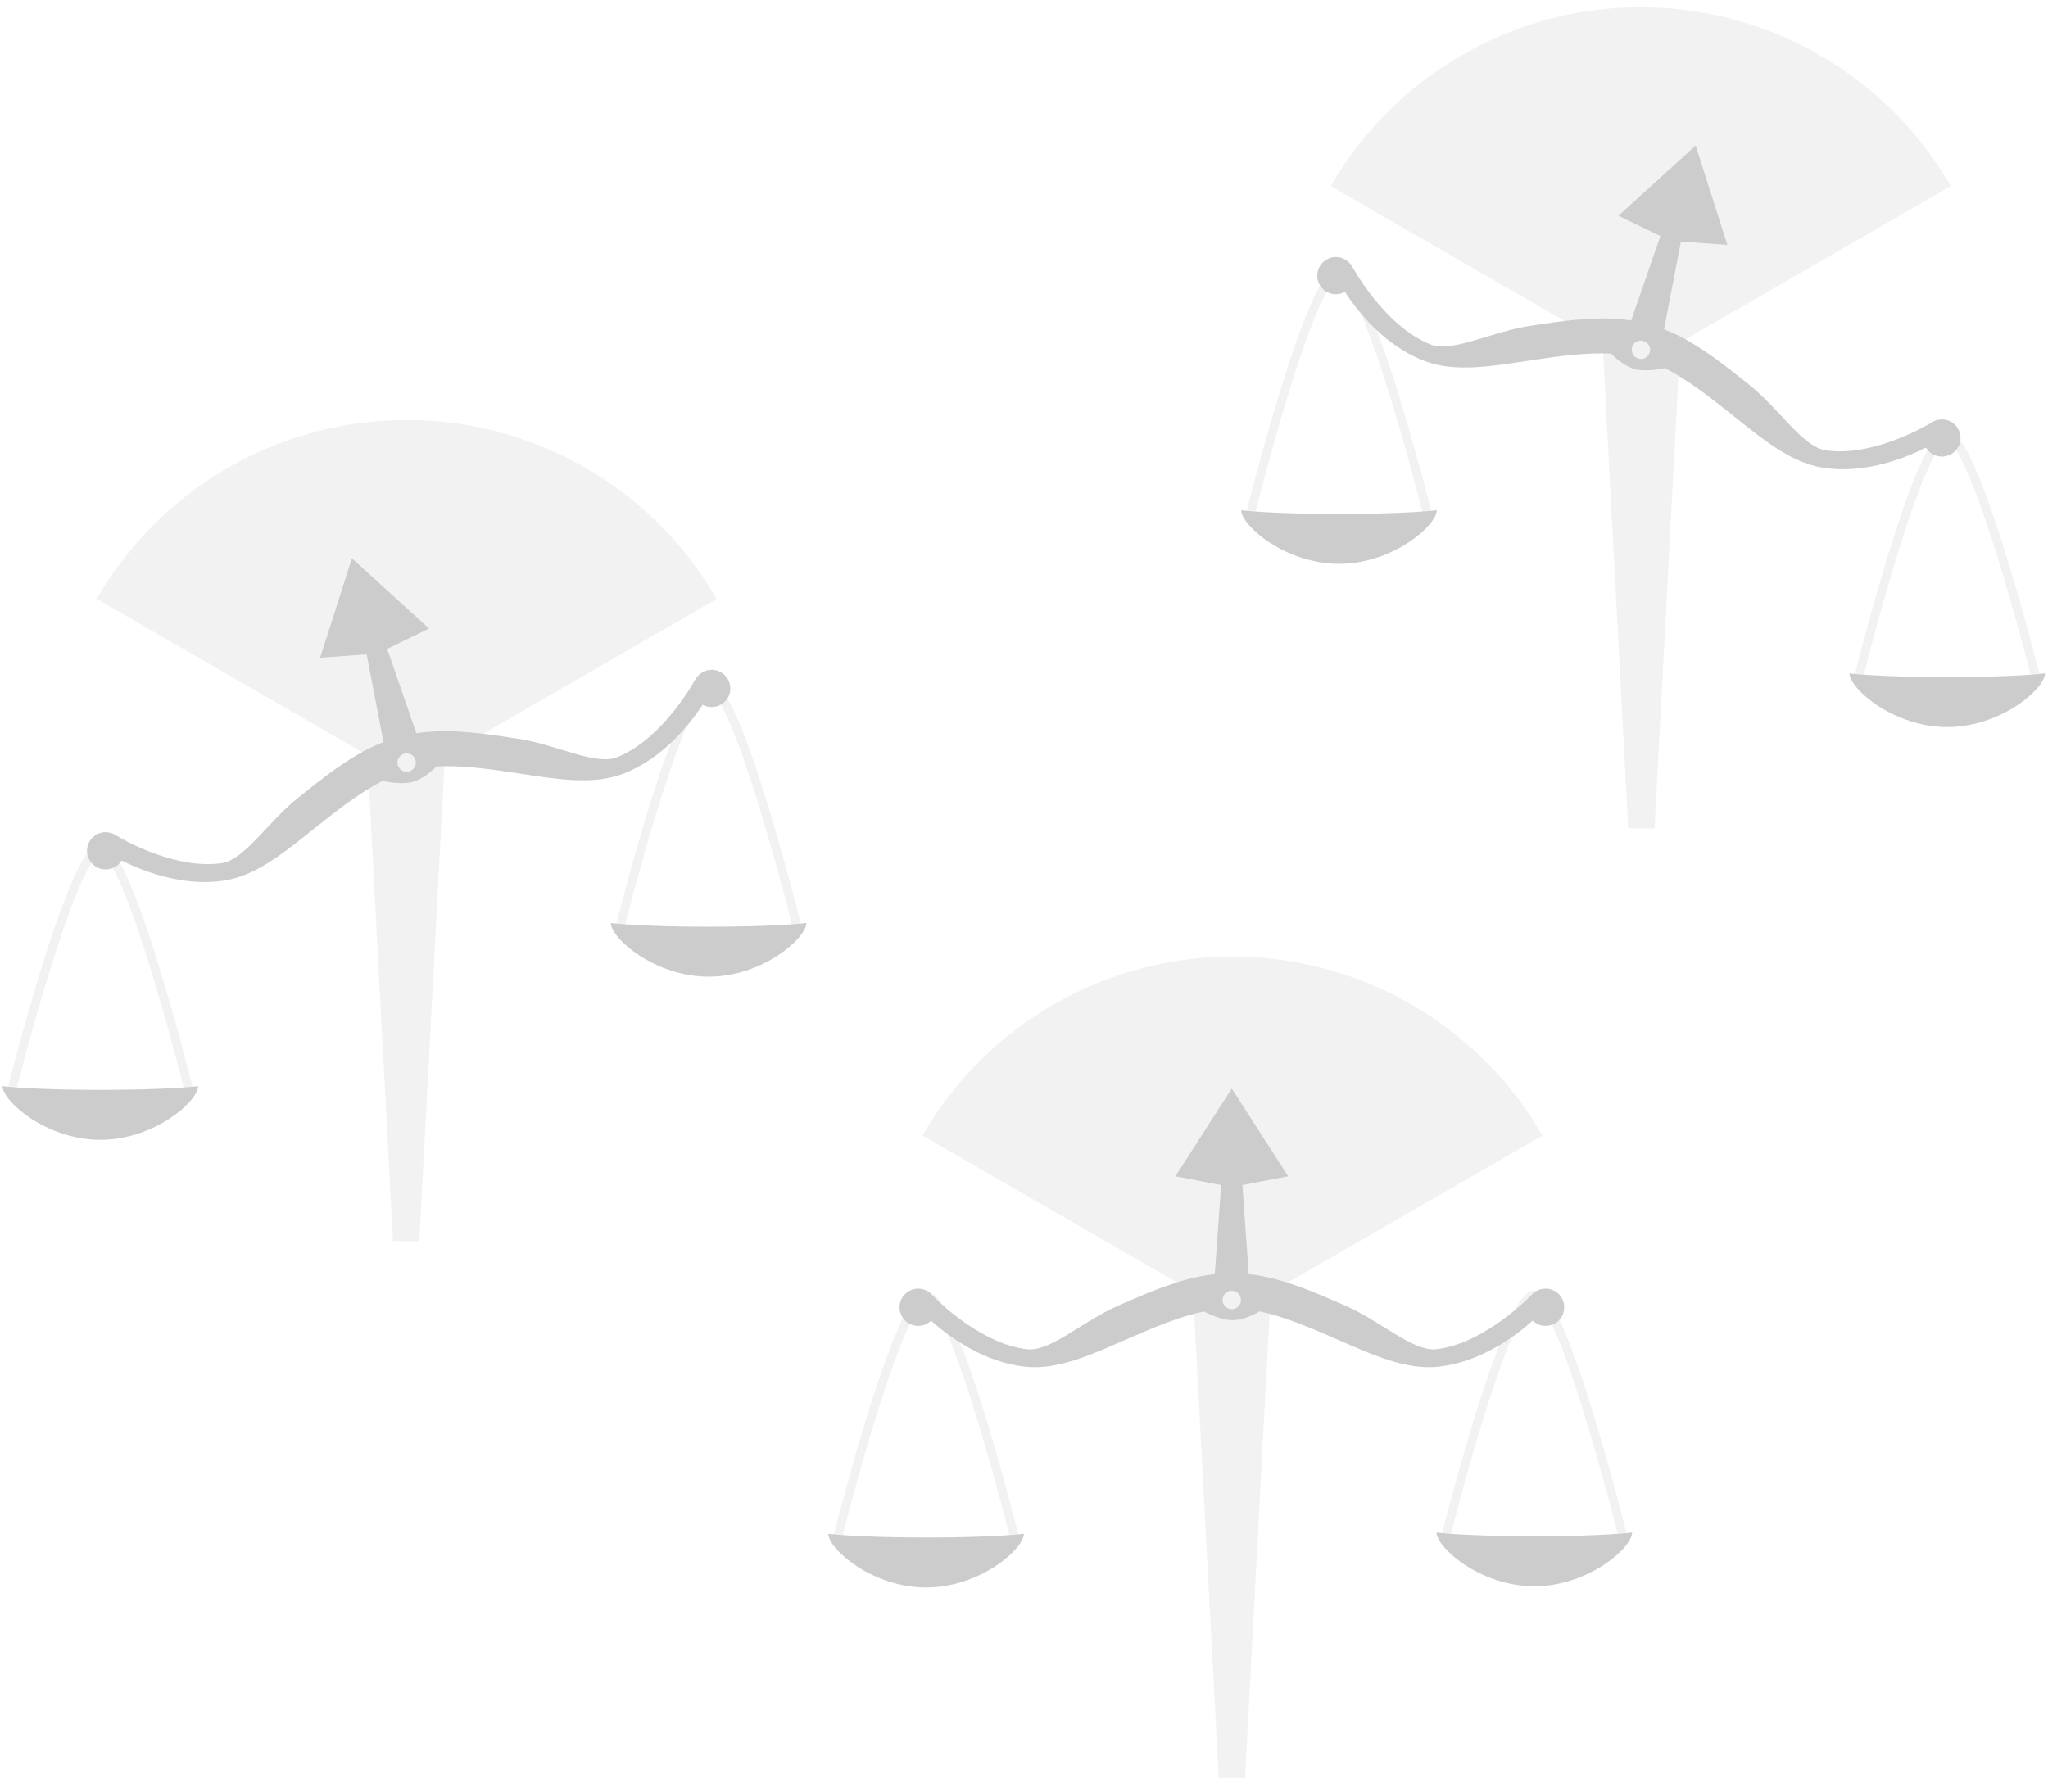 <?xml version="1.0" encoding="utf-8"?>
<svg version="1.1" id="svg2" viewBox="0 0 200 175" height="175px" width="200px" xmlns="http://www.w3.org/2000/svg">
<g id="layer1" transform="matrix(1.567, 0, 0, 1.567, -7.995, -1472.821)">
<circle r="0" cy="1006.206" cx="40.176" id="circle5919" style="fill:#333333;fill-opacity:1;stroke:none;stroke-width:1.5;stroke-linecap:butt;stroke-linejoin:round;stroke-miterlimit:4;stroke-dasharray:none;stroke-opacity:1"/>
<circle r="0" style="fill:#ffffff;fill-opacity:1;stroke:none;stroke-width:1.5;stroke-linecap:butt;stroke-linejoin:round;stroke-miterlimit:4;stroke-dasharray:none;stroke-opacity:1" id="circle5921" cx="40.176" cy="1006.206"/>
<circle r="0" cy="1006.206" cx="40.176" id="circle5923" style="fill:#1a1a1a;fill-opacity:1;stroke:none;stroke-width:1.5;stroke-linecap:butt;stroke-linejoin:round;stroke-miterlimit:4;stroke-dasharray:none;stroke-opacity:1"/>
<path transform="translate(5.261,938.717)" d="M 102.098 1.631 A 22.307 22.307 0 0 0 86.324 8.164 A 22.307 22.307 0 0 0 82.779 12.783 L 97.355 21.199 C 98.553 21.058 99.769 20.973 100.963 21.088 C 101.143 21.107 101.321 21.131 101.498 21.154 L 103.316 15.898 L 100.703 14.631 L 105.516 10.254 L 107.494 16.449 L 104.598 16.24 L 103.543 21.707 C 103.705 21.773 103.863 21.833 104.041 21.912 C 104.32 22.039 104.587 22.195 104.857 22.344 L 121.416 12.783 A 22.307 22.307 0 0 0 102.098 1.631 z M 82.117 18.977 C 81.882 19.384 81.644 19.868 81.398 20.453 C 80.797 21.885 80.166 23.769 79.59 25.648 C 78.471 29.299 77.591 32.807 77.539 33.014 C 77.625 33.023 77.861 33.039 78.094 33.059 C 78.177 32.727 79.019 29.371 80.111 25.809 C 80.685 23.938 81.314 22.065 81.902 20.666 C 82.122 20.143 82.333 19.718 82.533 19.355 C 82.364 19.26 82.218 19.136 82.117 18.977 z M 84.643 20.697 C 85.226 22.076 85.846 23.895 86.416 25.732 C 87.529 29.321 88.393 32.727 88.477 33.059 C 88.711 33.039 88.945 33.023 89.031 33.014 C 88.979 32.807 88.08 29.247 86.939 25.57 C 86.519 24.215 86.072 22.924 85.627 21.742 C 85.26 21.396 84.934 21.044 84.643 20.697 z M 102.025 22.416 C 101.804 22.447 101.61 22.608 101.549 22.838 C 101.467 23.144 101.649 23.459 101.955 23.541 C 102.261 23.623 102.576 23.441 102.658 23.135 C 102.74 22.828 102.558 22.514 102.252 22.432 C 102.175 22.411 102.099 22.406 102.025 22.416 z M 99.752 23.223 L 101.314 52.818 L 102.955 52.818 L 104.443 24.609 C 104.162 24.438 103.881 24.269 103.598 24.125 C 103.598 24.125 102.557 24.383 101.777 24.203 C 100.998 24.023 100.242 23.225 100.242 23.225 C 100.083 23.216 99.915 23.225 99.752 23.223 z M 25.188 27.361 A 22.307 22.307 0 0 0 5.871 38.516 L 22.428 48.074 C 22.698 47.926 22.965 47.77 23.244 47.643 C 23.422 47.564 23.58 47.503 23.742 47.438 L 22.689 41.971 L 19.793 42.182 L 21.771 35.984 L 26.582 40.361 L 23.971 41.629 L 25.789 46.887 C 25.966 46.863 26.144 46.838 26.324 46.818 C 27.518 46.703 28.734 46.788 29.932 46.93 L 44.506 38.516 A 22.307 22.307 0 0 0 40.961 33.895 A 22.307 22.307 0 0 0 25.188 27.361 z M 121.99 28.648 C 121.984 28.694 121.995 28.738 121.982 28.783 C 121.936 28.957 121.846 29.103 121.736 29.23 C 121.973 29.607 122.232 30.119 122.504 30.752 C 123.1 32.141 123.74 34.022 124.324 35.904 C 125.438 39.494 126.302 42.901 126.385 43.23 C 126.618 43.211 126.851 43.195 126.938 43.186 C 126.886 42.982 125.987 39.42 124.846 35.742 C 124.259 33.85 123.618 31.96 123.008 30.537 C 122.703 29.826 122.408 29.231 122.119 28.801 C 122.077 28.738 122.032 28.704 121.99 28.648 z M 119.988 29.215 C 119.765 29.611 119.538 30.069 119.305 30.623 C 118.703 32.055 118.072 33.939 117.496 35.818 C 116.377 39.47 115.498 42.982 115.447 43.186 C 115.533 43.195 115.768 43.211 116 43.23 C 116.082 42.902 116.927 39.542 118.02 35.979 C 118.593 34.108 119.22 32.235 119.809 30.836 C 120.025 30.321 120.232 29.901 120.43 29.541 C 120.256 29.47 120.109 29.359 119.988 29.215 z M 45.168 44.709 C 45.067 44.868 44.921 44.991 44.752 45.086 C 44.953 45.448 45.163 45.874 45.383 46.396 C 45.971 47.796 46.6 49.669 47.174 51.539 C 48.266 55.103 49.111 58.463 49.193 58.791 C 49.426 58.771 49.66 58.756 49.746 58.746 C 49.695 58.543 48.815 55.031 47.695 51.379 C 47.119 49.499 46.489 47.615 45.887 46.184 C 45.641 45.599 45.402 45.117 45.168 44.709 z M 42.643 46.432 C 42.352 46.778 42.025 47.129 41.658 47.475 C 41.213 48.657 40.766 49.948 40.346 51.303 C 39.205 54.981 38.305 58.542 38.254 58.746 C 38.34 58.756 38.575 58.771 38.809 58.791 C 38.892 58.462 39.756 55.054 40.869 51.465 C 41.439 49.629 42.06 47.81 42.643 46.432 z M 25.262 48.148 C 25.188 48.138 25.112 48.142 25.035 48.162 C 24.729 48.244 24.547 48.559 24.629 48.865 C 24.711 49.172 25.026 49.354 25.332 49.271 C 25.638 49.189 25.82 48.874 25.738 48.568 C 25.677 48.339 25.483 48.179 25.262 48.148 z M 27.535 48.953 C 27.372 48.955 27.205 48.947 27.045 48.955 C 27.045 48.955 26.289 49.755 25.51 49.936 C 24.73 50.116 23.689 49.855 23.689 49.855 C 23.406 50 23.124 50.168 22.842 50.34 L 24.33 78.549 L 25.973 78.549 L 27.535 48.953 z M 5.295 54.377 C 5.252 54.433 5.208 54.468 5.166 54.531 C 4.877 54.962 4.582 55.556 4.277 56.268 C 3.667 57.691 3.026 59.58 2.439 61.473 C 1.299 65.151 0.399 68.712 0.348 68.916 C 0.434 68.926 0.668 68.941 0.9 68.961 C 0.984 68.629 1.848 65.223 2.961 61.635 C 3.545 59.752 4.184 57.872 4.779 56.482 C 5.05 55.85 5.312 55.339 5.549 54.963 C 5.44 54.835 5.351 54.689 5.305 54.516 C 5.292 54.469 5.301 54.424 5.295 54.377 z M 7.299 54.947 C 7.178 55.091 7.03 55.202 6.855 55.273 C 7.053 55.633 7.26 56.052 7.477 56.566 C 8.065 57.966 8.692 59.839 9.266 61.709 C 10.358 65.273 11.203 68.633 11.285 68.961 C 11.518 68.941 11.752 68.926 11.838 68.916 C 11.787 68.712 10.909 65.201 9.789 61.549 C 9.213 59.669 8.582 57.785 7.98 56.354 C 7.748 55.8 7.522 55.343 7.299 54.947 z M 76.65 60.812 A 22.307 22.307 0 0 0 57.332 71.965 L 73.205 81.129 C 73.801 80.943 74.401 80.778 75.012 80.676 C 75.204 80.646 75.371 80.626 75.545 80.605 L 75.943 75.053 L 73.092 74.506 L 76.605 69.033 L 80.119 74.506 L 77.268 75.053 L 77.664 80.602 C 77.841 80.625 78.018 80.648 78.197 80.676 C 78.828 80.781 79.449 80.954 80.064 81.148 L 95.969 71.965 A 22.307 22.307 0 0 0 92.424 67.346 A 22.307 22.307 0 0 0 76.65 60.812 z M 95.52 81.619 C 95.311 81.607 95.131 81.705 94.977 81.836 C 94.822 81.967 94.681 82.142 94.537 82.357 C 94.445 82.495 94.35 82.676 94.256 82.846 C 94.932 82.282 95.342 81.844 95.342 81.844 C 95.387 81.793 95.443 81.751 95.506 81.717 C 95.546 81.689 95.592 81.675 95.635 81.652 C 95.596 81.642 95.561 81.622 95.52 81.619 z M 76.605 81.641 C 76.288 81.641 76.031 81.897 76.031 82.215 C 76.031 82.532 76.288 82.789 76.605 82.789 C 76.922 82.789 77.18 82.532 77.18 82.215 C 77.18 81.898 76.923 81.641 76.605 81.641 z M 57.744 81.736 C 57.826 81.796 57.902 81.863 57.967 81.943 C 58.065 82.043 58.305 82.269 58.572 82.51 C 58.57 82.506 58.567 82.502 58.564 82.498 C 58.422 82.277 58.282 82.094 58.133 81.955 C 58.018 81.848 57.888 81.777 57.744 81.736 z M 78.342 82.926 C 78.342 82.926 77.405 83.502 76.605 83.475 C 75.806 83.447 74.867 82.928 74.867 82.928 C 74.669 82.97 74.466 83.033 74.266 83.086 L 75.793 112 L 77.436 112 L 78.961 83.088 C 78.755 83.033 78.546 82.969 78.342 82.926 z M 56.131 83.326 C 56.002 83.587 55.873 83.863 55.74 84.172 C 55.13 85.595 54.487 87.485 53.9 89.377 C 52.76 93.055 51.86 96.617 51.809 96.82 C 51.895 96.83 52.13 96.846 52.363 96.865 C 52.447 96.536 53.31 93.129 54.424 89.539 C 55.008 87.656 55.646 85.776 56.242 84.387 C 56.35 84.134 56.456 83.92 56.561 83.703 C 56.385 83.617 56.243 83.485 56.131 83.326 z M 97.016 83.443 C 96.89 83.582 96.734 83.685 96.555 83.75 C 96.651 83.956 96.747 84.157 96.846 84.393 C 97.434 85.792 98.061 87.665 98.635 89.535 C 99.727 93.097 100.569 96.454 100.652 96.785 C 100.887 96.765 101.12 96.752 101.207 96.742 C 101.156 96.536 100.277 93.026 99.158 89.375 C 98.582 87.496 97.951 85.613 97.35 84.182 C 97.237 83.913 97.126 83.678 97.016 83.443 z M 58.867 84.316 C 58.891 84.372 58.914 84.414 58.938 84.471 C 59.526 85.87 60.153 87.743 60.727 89.613 C 61.819 93.177 62.666 96.537 62.748 96.865 C 62.98 96.846 63.215 96.83 63.301 96.82 C 63.25 96.617 62.37 93.105 61.25 89.453 C 60.746 87.809 60.202 86.211 59.67 84.865 C 59.382 84.684 59.117 84.501 58.867 84.316 z M 94.07 84.52 C 93.827 84.69 93.566 84.857 93.291 85.021 C 92.791 86.303 92.283 87.769 91.809 89.299 C 90.668 92.976 89.769 96.534 89.717 96.74 C 89.803 96.75 90.038 96.766 90.271 96.785 C 90.356 96.451 91.218 93.048 92.33 89.461 C 92.888 87.661 93.497 85.888 94.07 84.52 z " style="opacity:1;fill:#000000;fill-opacity:0.051;stroke:none;stroke-width:2.573;stroke-linecap:butt;stroke-linejoin:round;stroke-miterlimit:4;stroke-dasharray:none;stroke-opacity:1;stop-opacity:1" id="path4171"/>
<path transform="translate(5.261,938.717)" d="M 105.516 10.254 L 100.703 14.631 L 103.316 15.898 L 101.498 21.154 C 101.321 21.131 101.143 21.107 100.963 21.088 C 99.033 20.902 97.037 21.216 95.17 21.498 C 92.789 21.858 90.341 23.184 88.998 22.654 C 86.094 21.509 84.102 17.779 84.102 17.779 C 84.071 17.719 84.029 17.663 83.977 17.613 C 83.824 17.433 83.62 17.306 83.393 17.244 C 82.774 17.079 82.138 17.446 81.973 18.064 C 81.807 18.683 82.174 19.318 82.793 19.484 C 83.084 19.562 83.393 19.525 83.656 19.379 C 84.502 20.67 86.145 22.71 88.553 23.66 C 90.495 24.426 92.82 24.008 95.199 23.648 C 96.918 23.389 98.665 23.143 100.242 23.225 C 100.242 23.225 100.998 24.023 101.777 24.203 C 102.557 24.383 103.598 24.125 103.598 24.125 C 105.003 24.843 106.393 25.927 107.752 27.012 C 109.397 28.325 110.986 29.657 112.74 30.176 C 112.991 30.25 113.244 30.307 113.502 30.346 C 116.023 30.721 118.461 29.79 119.871 29.086 C 120.026 29.341 120.273 29.526 120.561 29.604 C 121.18 29.769 121.817 29.402 121.982 28.783 C 122.148 28.164 121.781 27.529 121.162 27.363 C 120.822 27.273 120.459 27.341 120.176 27.549 C 119.598 27.889 116.418 29.669 113.619 29.252 C 112.192 29.039 110.733 26.666 108.852 25.164 C 107.376 23.987 105.805 22.716 104.041 21.912 C 103.863 21.833 103.705 21.773 103.543 21.707 L 104.598 16.24 L 107.494 16.449 L 105.516 10.254 z M 102.025 22.416 C 102.099 22.406 102.175 22.411 102.252 22.432 C 102.558 22.514 102.74 22.828 102.658 23.135 C 102.576 23.441 102.261 23.623 101.955 23.541 C 101.649 23.459 101.467 23.144 101.549 22.838 C 101.61 22.608 101.804 22.447 102.025 22.416 z M 77.193 32.986 C 77.193 33.927 79.922 36.33 83.287 36.33 C 86.652 36.33 89.379 33.927 89.379 32.986 C 89.379 32.986 87.622 33.219 83.287 33.219 C 78.952 33.219 77.193 32.986 77.193 32.986 z M 21.771 35.984 L 19.793 42.182 L 22.689 41.971 L 23.742 47.438 C 23.58 47.503 23.422 47.564 23.244 47.643 C 21.481 48.447 19.911 49.717 18.436 50.895 C 16.554 52.396 15.095 54.77 13.668 54.982 C 10.869 55.399 7.687 53.62 7.109 53.279 C 6.826 53.071 6.465 53.003 6.125 53.094 C 5.506 53.26 5.139 53.897 5.305 54.516 C 5.47 55.135 6.106 55.502 6.725 55.336 C 7.013 55.259 7.261 55.073 7.416 54.818 C 8.826 55.523 11.262 56.452 13.783 56.076 C 14.041 56.037 14.296 55.98 14.547 55.906 C 16.301 55.388 17.89 54.055 19.535 52.742 C 20.894 51.658 22.284 50.573 23.689 49.855 C 23.689 49.855 24.73 50.116 25.51 49.936 C 26.289 49.755 27.045 48.955 27.045 48.955 C 28.622 48.874 30.369 49.119 32.088 49.379 C 34.467 49.738 36.793 50.156 38.734 49.391 C 41.142 48.441 42.785 46.4 43.631 45.109 C 43.894 45.255 44.203 45.293 44.494 45.215 C 45.113 45.049 45.48 44.414 45.314 43.795 C 45.149 43.176 44.513 42.809 43.895 42.975 C 43.667 43.036 43.463 43.166 43.311 43.346 C 43.259 43.395 43.215 43.449 43.184 43.51 C 43.184 43.51 41.194 47.241 38.289 48.387 C 36.947 48.916 34.498 47.588 32.117 47.229 C 30.251 46.946 28.254 46.633 26.324 46.818 C 26.144 46.838 25.966 46.863 25.789 46.887 L 23.971 41.629 L 26.582 40.361 L 21.771 35.984 z M 115.1 43.156 C 115.1 44.097 117.828 46.502 121.193 46.502 C 124.558 46.502 127.287 44.097 127.287 43.156 C 127.287 43.156 125.528 43.389 121.193 43.389 C 116.859 43.389 115.1 43.156 115.1 43.156 z M 25.262 48.148 C 25.483 48.179 25.677 48.339 25.738 48.568 C 25.82 48.874 25.638 49.189 25.332 49.271 C 25.026 49.354 24.711 49.172 24.629 48.865 C 24.547 48.559 24.729 48.244 25.035 48.162 C 25.112 48.142 25.188 48.138 25.262 48.148 z M 37.908 58.717 C 37.908 59.658 40.635 62.062 44 62.062 C 47.365 62.062 50.094 59.658 50.094 58.717 C 50.094 58.717 48.335 58.949 44 58.949 C 39.665 58.949 37.908 58.717 37.908 58.717 z M 0 68.887 C 1.1842379e-15 69.828 2.729 72.232 6.094 72.232 C 9.459 72.232 12.186 69.828 12.186 68.887 C 12.186 68.887 10.428 69.119 6.094 69.119 C 1.759 69.119 0 68.887 0 68.887 z M 76.605 69.033 L 73.092 74.506 L 75.943 75.053 L 75.545 80.605 C 75.371 80.626 75.204 80.646 75.012 80.676 C 73.1 80.996 71.253 81.817 69.523 82.572 C 67.317 83.536 65.295 85.451 63.861 85.287 C 61.05 84.966 58.436 82.422 57.967 81.943 C 57.747 81.669 57.416 81.51 57.064 81.51 C 56.424 81.51 55.902 82.029 55.902 82.67 C 55.902 83.311 56.424 83.83 57.064 83.83 C 57.363 83.83 57.648 83.714 57.863 83.508 C 59.043 84.553 61.157 86.083 63.689 86.373 C 63.949 86.402 64.209 86.413 64.471 86.406 C 66.3 86.359 68.178 85.483 70.107 84.641 C 71.7 83.945 73.323 83.257 74.867 82.928 C 74.867 82.928 75.806 83.447 76.605 83.475 C 77.405 83.502 78.342 82.926 78.342 82.926 C 79.886 83.255 81.51 83.945 83.104 84.641 C 85.308 85.604 87.448 86.61 89.521 86.373 C 92.093 86.079 94.208 84.532 95.359 83.504 C 95.576 83.713 95.863 83.83 96.164 83.83 C 96.805 83.83 97.324 83.311 97.324 82.67 C 97.324 82.029 96.805 81.51 96.164 81.51 C 95.928 81.51 95.7 81.582 95.506 81.717 C 95.443 81.751 95.387 81.793 95.342 81.844 C 95.342 81.844 92.452 84.93 89.35 85.285 C 87.916 85.449 85.894 83.536 83.688 82.572 C 81.957 81.817 80.109 80.996 78.197 80.676 C 78.018 80.648 77.841 80.625 77.664 80.602 L 77.268 75.053 L 80.119 74.506 L 76.605 69.033 z M 76.605 81.641 C 76.923 81.641 77.18 81.898 77.18 82.215 C 77.18 82.532 76.922 82.789 76.605 82.789 C 76.288 82.789 76.031 82.532 76.031 82.215 C 76.031 81.897 76.288 81.641 76.605 81.641 z M 89.369 96.713 C 89.369 97.654 92.098 100.059 95.463 100.059 C 98.828 100.059 101.557 97.654 101.557 96.713 C 101.557 96.713 99.798 96.945 95.463 96.945 C 91.128 96.945 89.369 96.713 89.369 96.713 z M 51.463 96.791 C 51.463 97.732 54.19 100.137 57.555 100.137 C 60.92 100.137 63.648 97.732 63.648 96.791 C 63.648 96.791 61.889 97.023 57.555 97.023 C 53.22 97.023 51.463 96.791 51.463 96.791 z " style="opacity:1;fill:#000000;fill-opacity:0.2;stroke:none;stroke-width:3.86;stroke-linecap:round;stroke-linejoin:round;stroke-miterlimit:4;stroke-dasharray:none;stop-opacity:1" id="path4185"/>
</g>
</svg>